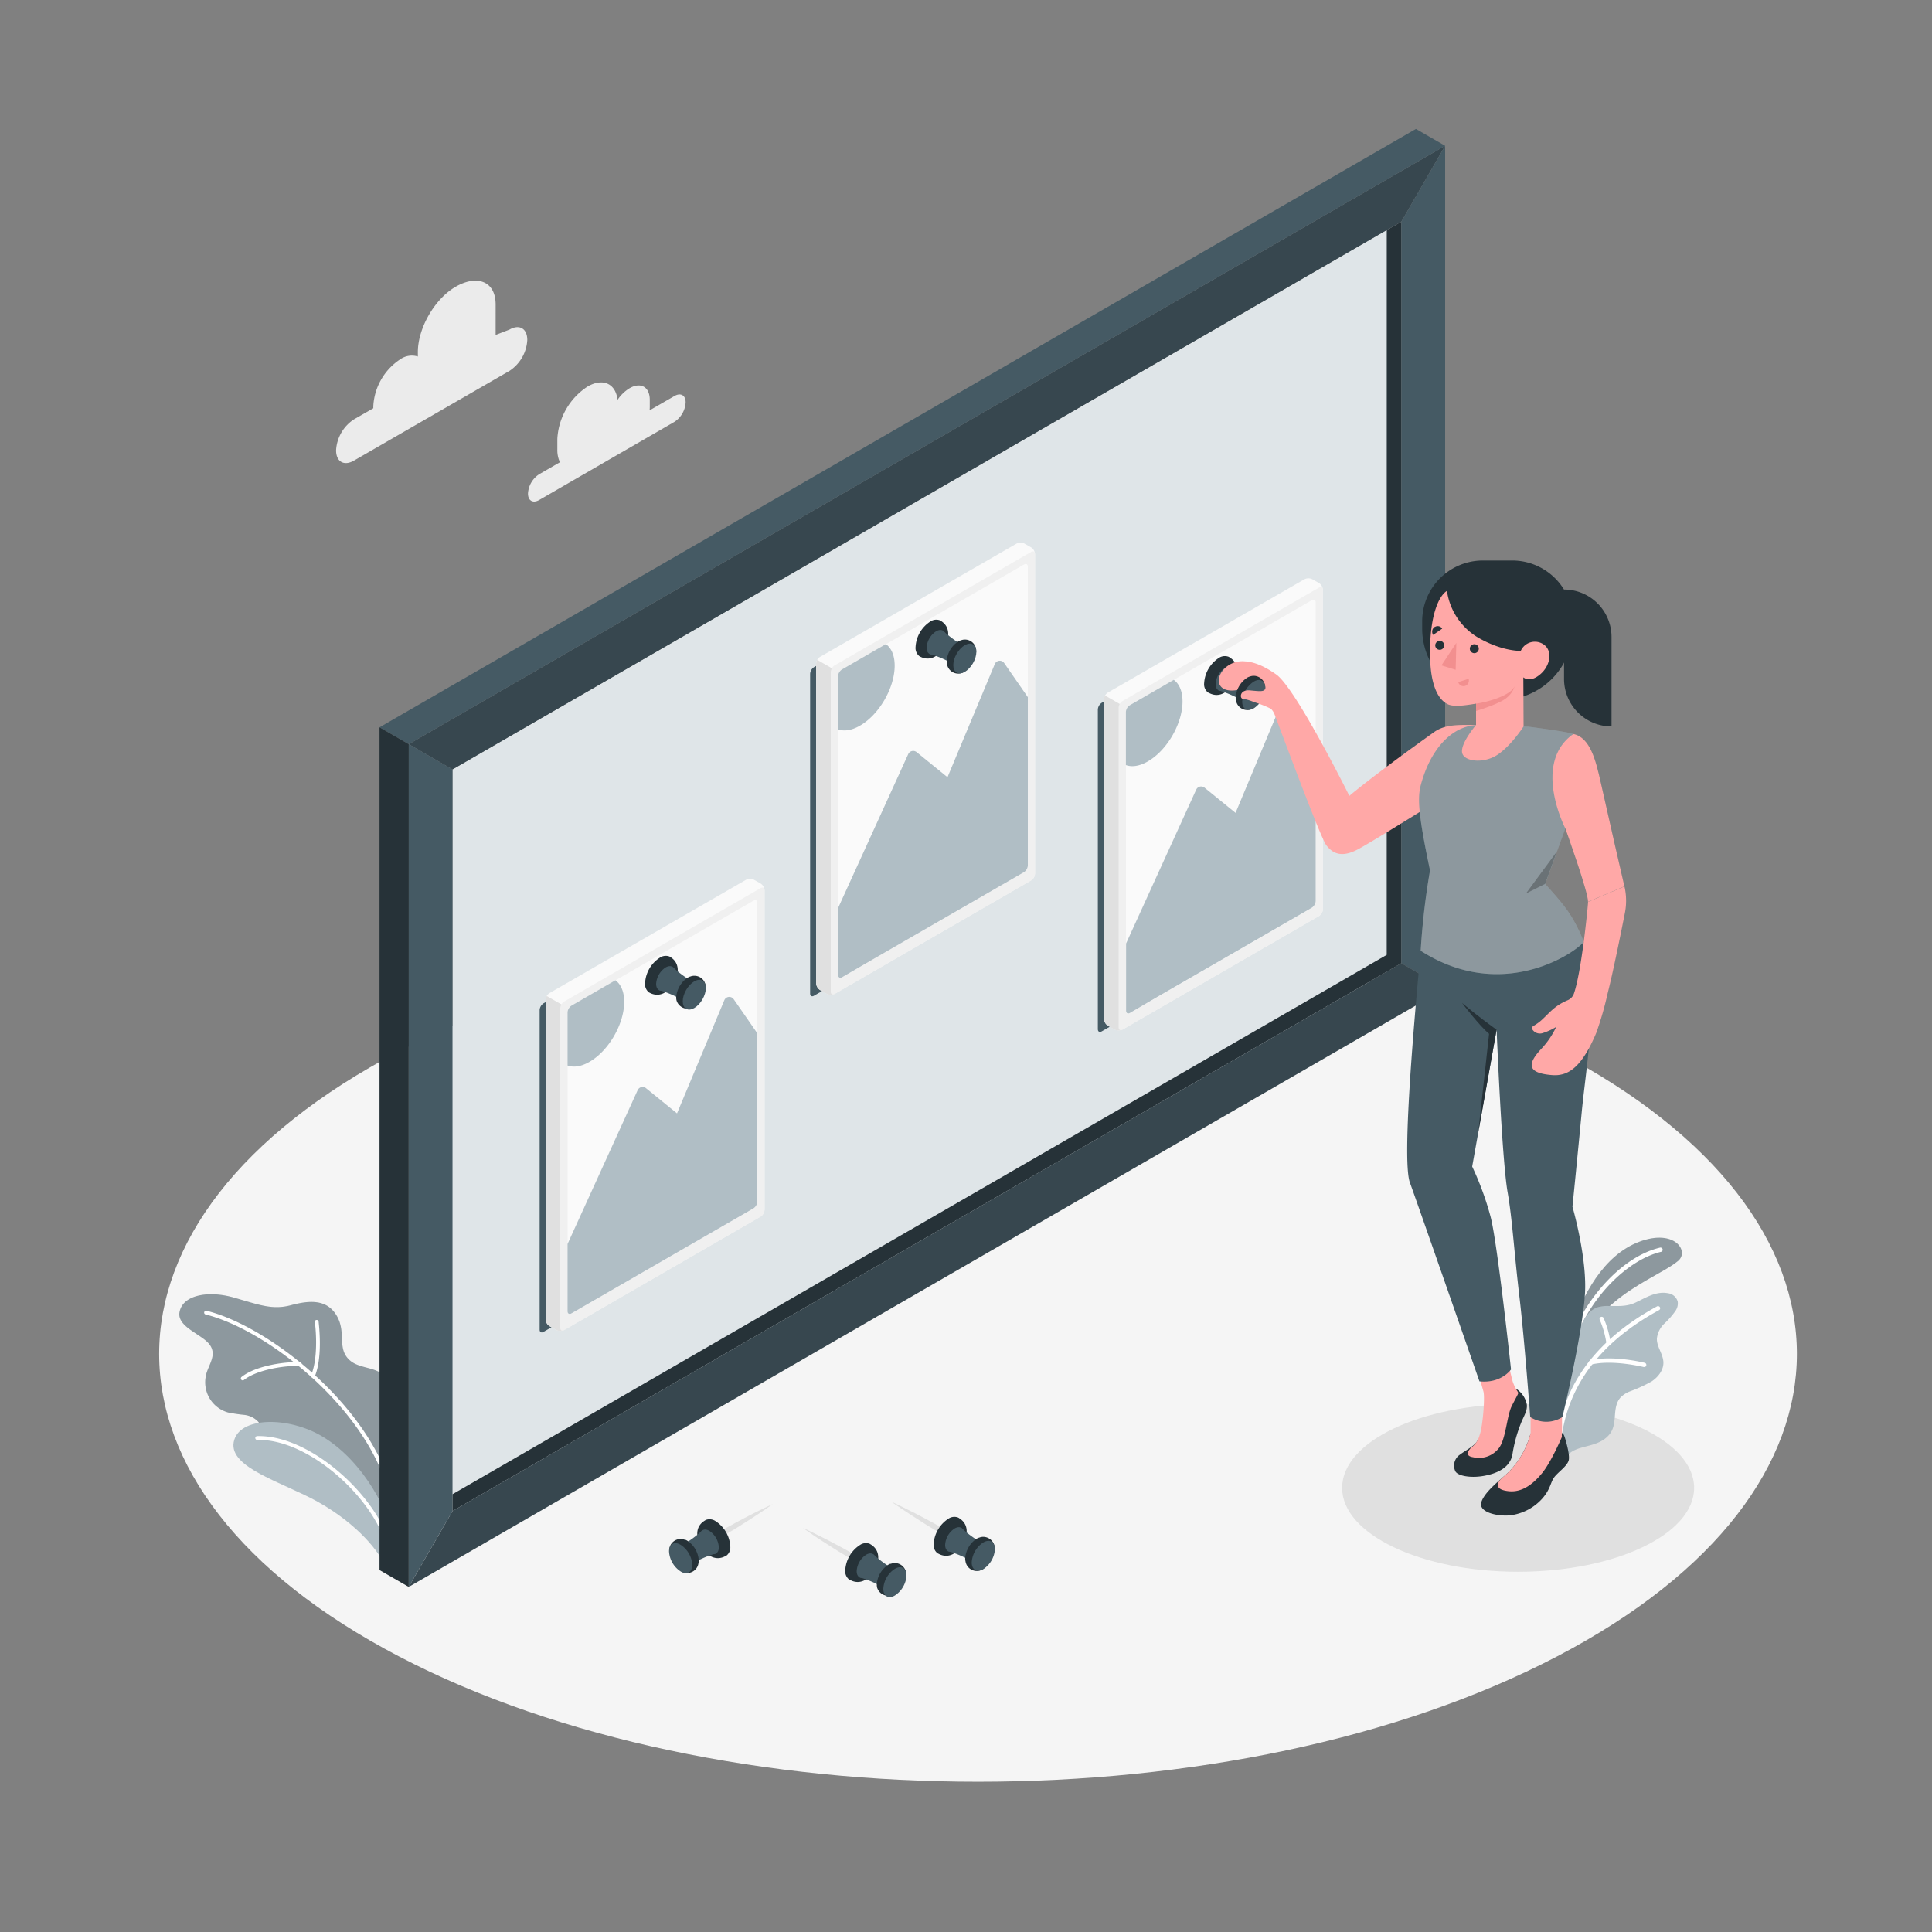 <svg xmlns="http://www.w3.org/2000/svg" viewBox="0 0 500 500"><rect x="0" y="0" width="500" height="500" fill="#808080" stroke="none"/><g id="freepik--Floor--inject-13"><path d="M103.26,428.68c82.76,43.24,216.94,43.24,299.7,0s82.77-113.33,0-156.57-216.94-43.23-299.7,0S20.5,385.45,103.26,428.68Z" style="fill:#f5f5f5"></path></g><g id="freepik--Shadow--inject-13"><ellipse cx="392.89" cy="385.06" rx="45.55" ry="21.71" style="fill:#e0e0e0"></ellipse></g><g id="freepik--Plants--inject-13"><path d="M67.88,370.52a6.07,6.07,0,0,0-1-2.52,5.86,5.86,0,0,0-3.66-1.83,41.3,41.3,0,0,1-4.14-.61,8.1,8.1,0,0,1-5.69-9.94l0-.06c.37-1.32,1.07-2.54,1.44-3.86,1-3.49-1.73-4.94-4.2-6.62-1.73-1.17-4.55-2.89-4.19-5.35.68-4.62,7.48-5.79,14-3.94s10,3.3,14.84,2,9.33-1.6,11.87,2.74,0,8.39,3.27,11.42,9,.95,11.25,7.51v39.09c0-.23-1.12-1-1.28-1.13l-3.59-3.17c-1.1-1-2.69-1.88-3.44-3.12-1.06-1.72-1.58-3.76-2.66-5.5a13.54,13.54,0,0,0-5.08-5c-4.15-2.14-9.19-1.77-13.4-3.84a7.24,7.24,0,0,1-3.54-3.43A14.87,14.87,0,0,1,67.88,370.52Z" style="fill:#B0BEC5"></path><path d="M67.88,370.52a6.07,6.07,0,0,0-1-2.52,5.86,5.86,0,0,0-3.66-1.83,41.3,41.3,0,0,1-4.14-.61,8.1,8.1,0,0,1-5.69-9.94l0-.06c.37-1.32,1.07-2.54,1.44-3.86,1-3.49-1.73-4.94-4.2-6.62-1.73-1.17-4.55-2.89-4.19-5.35.68-4.62,7.48-5.79,14-3.94s10,3.3,14.84,2,9.33-1.6,11.87,2.74,0,8.39,3.27,11.42,9,.95,11.25,7.51v39.09c0-.23-1.12-1-1.28-1.13l-3.59-3.17c-1.1-1-2.69-1.88-3.44-3.12-1.06-1.72-1.58-3.76-2.66-5.5a13.54,13.54,0,0,0-5.08-5c-4.15-2.14-9.19-1.77-13.4-3.84a7.24,7.24,0,0,1-3.54-3.43A14.87,14.87,0,0,1,67.88,370.52Z" style="opacity:0.2;isolation:isolate"></path><path d="M101.81,389.94a.51.51,0,0,1-.5-.41c-4.13-23.54-31.69-45.28-48.1-49.34a.49.49,0,0,1-.36-.59h0a.5.5,0,0,1,.6-.37c16.67,4.12,44.65,26.22,48.85,50.13a.5.5,0,0,1-.41.58h-.08Z" style="fill:#fff"></path><path d="M62.83,357.24a.53.53,0,0,1-.4-.19.5.5,0,0,1,.09-.7c3.91-3.1,11.89-4,15.08-3.81a.5.5,0,1,1-.06,1c-3.27-.22-10.87.8-14.4,3.59A.51.51,0,0,1,62.83,357.24Z" style="fill:#fff"></path><path d="M81,356.52h-.19a.49.49,0,0,1-.28-.64h0c2.09-5.08,1-13.63.94-13.72a.5.5,0,0,1,.42-.56.51.51,0,0,1,.57.43c0,.36,1.18,8.91-1,14.23A.5.5,0,0,1,81,356.52Z" style="fill:#fff"></path><path d="M99.64,405.41c-1.2-3.52-7-10.93-17.36-16.73-9.06-5.05-23-8.79-21.8-15.44s14.09-6.8,23-1.45c11.17,6.71,17.44,20.44,18.17,25.85Z" style="fill:#B0BEC5"></path><path d="M100.72,401.7a.49.49,0,0,1-.49-.41c-2.32-12.29-19.74-29-33.64-28.63a.5.5,0,0,1-.52-.48h0a.5.5,0,0,1,.49-.52c14.37-.36,32.27,16.8,34.65,29.44a.51.51,0,0,1-.39.59h-.1Z" style="fill:#fff"></path><path d="M407.92,350.25c2-6.64,8.51-12.73,14.08-16.39s9.82-5.46,12.28-7.53c3-2.5-.89-8.43-10.07-4.95s-14.76,13.69-18.11,24Z" style="fill:#B0BEC5"></path><path d="M407.92,350.25c2-6.64,8.51-12.73,14.08-16.39s9.82-5.46,12.28-7.53c3-2.5-.89-8.43-10.07-4.95s-14.76,13.69-18.11,24Z" style="opacity:0.2;isolation:isolate"></path><path d="M407.61,345.92h-.2a.56.56,0,0,1-.33-.71h0c3.47-9.06,12.56-20,22.56-22.33a.57.57,0,0,1,.65.46.56.56,0,0,1-.4.63c-8.45,2-17.81,11.3-21.77,21.64A.55.55,0,0,1,407.61,345.92Z" style="fill:#fff"></path><path d="M405.84,376.49c2.44-2.69,7.7-1.67,10.65-5.23,2.33-2.8.55-6.91,2.89-9.58a6.81,6.81,0,0,1,2.39-1.57,37.19,37.19,0,0,0,5.7-2.62c1.75-1.17,3.19-3.08,3-5.17s-1.73-3.84-1.67-5.9a6.3,6.3,0,0,1,1.95-3.89,20.17,20.17,0,0,0,2.91-3.35,3.39,3.39,0,0,0,.53-2.32,3,3,0,0,0-2.51-2.17c-3.07-.59-5.74,1.15-8.4,2.41-2.27,1.08-4.4.89-6.89.9a9.2,9.2,0,0,0-2.95.33c-1.94.65-3.23,2.49-4.11,4.35s-1.49,3.87-2.75,5.49a33.92,33.92,0,0,0-2.62,3.11,13.45,13.45,0,0,0-1.27,4.38,39.83,39.83,0,0,0-.81,11.16,19.76,19.76,0,0,0,1.15,5.32C403.23,372.53,405.59,376.76,405.84,376.49Z" style="fill:#B0BEC5"></path><path d="M425.52,353.78h-.14c-.08,0-7.86-1.95-13.47-.66a.57.57,0,0,1-.67-.42.56.56,0,0,1,.42-.67c5.86-1.34,13.66.59,14,.67a.56.56,0,0,1,.39.69.55.55,0,0,1-.52.41Z" style="fill:#fff"></path><path d="M416.29,348.21a.56.56,0,0,1-.55-.52,24,24,0,0,0-1.77-6.22.56.56,0,0,1,1-.45,24.8,24.8,0,0,1,1.86,6.59.57.57,0,0,1-.52.6Z" style="fill:#fff"></path><path d="M403.49,373.15h-.06a.55.55,0,0,1-.49-.6h0c1.68-14.44,10.39-26,25.89-34.46a.56.56,0,0,1,.75.22h0a.55.55,0,0,1-.22.75h0c-15.16,8.25-23.68,19.55-25.31,33.61A.56.56,0,0,1,403.49,373.15Z" style="fill:#fff"></path></g><g id="freepik--Clouds--inject-13"><path d="M174.57,102.48l-6.47,3.73a6.07,6.07,0,0,0,.06-.85v-1.88c0-3.33-2.34-4.68-5.23-3a10.12,10.12,0,0,0-3.11,3c-.48-4.19-3.76-5.75-7.76-3.44a17.28,17.28,0,0,0-7.82,13.54v2.8a7.29,7.29,0,0,0,.67,3.25l-5.37,3.1a6.38,6.38,0,0,0-2.9,5c0,1.85,1.29,2.6,2.9,1.67l35-20.22a6.43,6.43,0,0,0,2.9-5C177.47,102.31,176.17,101.56,174.57,102.48Z" style="fill:#ebebeb"></path><path d="M131.83,85.31l-3.56,1.37V78.82c0-6.22-5-7.72-10.36-4.6h0c-5.4,3.11-9.77,10.68-9.77,16.91v1.14a5.21,5.21,0,0,0-4.53.7h0a15.52,15.52,0,0,0-7,12.17v.52l-5,2.87a10.23,10.23,0,0,0-4.63,8c0,3,2.07,4.15,4.63,2.67L131.83,96a10.23,10.23,0,0,0,4.63-8C136.46,85,134.39,83.83,131.83,85.31Z" style="fill:#ebebeb"></path></g><g id="freepik--Thumbtacks--inject-13"><path d="M224.37,405l-.13.13a1.2,1.2,0,0,1-.34.25c-.25.16-.38,0-.61-.15l-1.87-1.1c-.78-.45-1.68-1-2.64-1.57s-2-1.19-3-1.84c-2-1.27-4.05-2.57-5.53-3.59l-2.47-1.71s1.1.48,2.71,1.28,3.77,1.87,5.88,3c1.07.56,2.11,1.14,3.1,1.68s1.9,1.05,2.68,1.5L224,404c.22.15.45.16.44.46a1.21,1.21,0,0,1-.05.42Z" style="fill:#e0e0e0"></path><path d="M226.3,406.36c-1.45,2.51-3.81,3.87-6.3,2.52l-.14-.07h-.06a2.69,2.69,0,0,1-1.05-2.41,8.33,8.33,0,0,1,3.78-6.54,2.75,2.75,0,0,1,2.53-.34l.13.08.23.14C227.75,401.2,227.73,403.89,226.3,406.36Z" style="fill:#263238"></path><path d="M224.17,402.35c1.36-.78,2.46-.15,2.46,1.42a5.42,5.42,0,0,1-2.46,4.26c-1.36.78-2.46.15-2.46-1.42A5.44,5.44,0,0,1,224.17,402.35Z" style="fill:#455a64"></path><path d="M232.14,406.55a26.4,26.4,0,0,1-6.1-4.28l-3.61,5.93a25.36,25.36,0,0,1,6.91,3.13Z" style="fill:#455a64"></path><path d="M234.55,407.46a3,3,0,0,0-3-2.95,3.12,3.12,0,0,0-1,.2h-.17a2.86,2.86,0,0,0-.47.22,6.6,6.6,0,0,0-3,5.17,3.82,3.82,0,0,0,.08.75,3,3,0,0,0,5.85-.51,1.31,1.31,0,0,0,0-.28A3,3,0,0,0,234.55,407.46Z" style="fill:#263238"></path><path d="M231.6,406c1.65-.95,3-.18,3,1.73a6.6,6.6,0,0,1-3,5.17c-1.65,1-3,.18-3-1.72A6.61,6.61,0,0,1,231.6,406Z" style="fill:#455a64"></path><path d="M247.29,398.22l-.13.13a1.7,1.7,0,0,1-.34.26c-.25.16-.38,0-.61-.15l-1.87-1.1-2.64-1.57c-1-.57-2-1.2-3-1.84-2-1.27-4-2.58-5.53-3.6s-2.47-1.71-2.47-1.71,1.1.49,2.71,1.29,3.77,1.86,5.88,3c1.07.55,2.11,1.14,3.1,1.68s1.9,1,2.68,1.49,1.43.82,1.89,1.07c.21.15.44.16.43.46a1.48,1.48,0,0,1,0,.42Z" style="fill:#e0e0e0"></path><path d="M249.18,399.58c-1.45,2.51-3.81,3.87-6.3,2.52l-.14-.08h-.06a2.69,2.69,0,0,1-1.05-2.41,8.39,8.39,0,0,1,3.78-6.55,2.75,2.75,0,0,1,2.53-.33l.14.07a1.07,1.07,0,0,1,.22.15C250.64,394.42,250.62,397.1,249.18,399.58Z" style="fill:#263238"></path><path d="M247.05,395.57c1.36-.79,2.46-.15,2.46,1.42a5.41,5.41,0,0,1-2.46,4.25c-1.35.79-2.45.15-2.45-1.41A5.43,5.43,0,0,1,247.05,395.57Z" style="fill:#455a64"></path><path d="M255,399.76a26.4,26.4,0,0,1-6.1-4.28l-3.6,5.94a24.69,24.69,0,0,1,6.9,3.12Z" style="fill:#455a64"></path><path d="M257.43,400.68a3,3,0,0,0-3-2.95,2.87,2.87,0,0,0-1,.2h-.06l-.11.05a4,4,0,0,0-.47.21,6.61,6.61,0,0,0-3,5.18,3.06,3.06,0,0,0,.09.74,2.94,2.94,0,0,0,5.84-.51v-.27A3,3,0,0,0,257.43,400.68Z" style="fill:#263238"></path><path d="M254.48,399.18c1.65-.95,3-.18,3,1.72a6.59,6.59,0,0,1-3,5.18c-1.65.95-3,.18-3-1.73A6.61,6.61,0,0,1,254.48,399.18Z" style="fill:#455a64"></path><path d="M183.37,398.84v-.18a1.52,1.52,0,0,1-.06-.42c0-.3.22-.31.44-.46l1.89-1.07c.78-.45,1.69-1,2.68-1.5s2-1.12,3.09-1.68c2.12-1.12,4.25-2.21,5.88-3s2.72-1.28,2.72-1.28-1,.71-2.47,1.71-3.5,2.32-5.53,3.59c-1,.65-2,1.26-3,1.84s-1.87,1.12-2.64,1.57l-1.87,1.1c-.24.12-.36.31-.62.15a1.15,1.15,0,0,1-.33-.25Z" style="fill:#e0e0e0"></path><path d="M181.44,400.19c1.46,2.51,3.82,3.87,6.31,2.52l.14-.07h.05a2.69,2.69,0,0,0,1.06-2.41,8.36,8.36,0,0,0-3.78-6.54,2.75,2.75,0,0,0-2.53-.34l-.14.08a1.64,1.64,0,0,0-.22.14C180,395,180,397.72,181.44,400.19Z" style="fill:#263238"></path><path d="M183.57,396.18c-1.35-.78-2.45-.15-2.45,1.42a5.43,5.43,0,0,0,2.45,4.26c1.36.78,2.46.15,2.46-1.42A5.44,5.44,0,0,0,183.57,396.18Z" style="fill:#455a64"></path><path d="M175.61,400.38a26.4,26.4,0,0,0,6.1-4.28l3.6,5.93a25.36,25.36,0,0,0-6.91,3.13Z" style="fill:#455a64"></path><path d="M173.2,401.29a2.93,2.93,0,0,1,2.91-3,2.74,2.74,0,0,1,1.09.2h.07l.11,0a3.88,3.88,0,0,1,.46.22,6.61,6.61,0,0,1,3,5.17,3.2,3.2,0,0,1-.09.75,2.94,2.94,0,0,1-5.84-.51,1.31,1.31,0,0,1,0-.28A2.94,2.94,0,0,1,173.2,401.29Z" style="fill:#263238"></path><path d="M176.15,399.8c-1.65-1-3-.19-3,1.72a6.61,6.61,0,0,0,3,5.17c1.65,1,3,.18,3-1.72A6.57,6.57,0,0,0,176.15,399.8Z" style="fill:#455a64"></path></g><g id="freepik--cork-board--inject-13"><polygon points="117.11 391.06 362.67 249.29 362.67 57.36 117.11 199.13 117.11 391.06" style="fill:#B0BEC5"></polygon><polygon points="117.11 391.06 362.67 249.29 362.67 57.36 117.11 199.13 117.11 391.06" style="fill:#fff;opacity:0.6;isolation:isolate"></polygon><polygon points="105.78 192.59 117.11 199.13 362.67 57.36 374 37.73 105.78 192.59" style="fill:#37474f"></polygon><polygon points="374 255.84 374 37.73 362.67 57.36 362.67 249.29 374 255.84" style="fill:#455a64"></polygon><polygon points="105.78 192.59 117.11 199.13 117.11 391.06 105.78 410.69 105.78 192.59" style="fill:#455a64"></polygon><polygon points="117.11 391.06 362.67 249.29 374 255.84 105.78 410.69 117.11 391.06" style="fill:#37474f"></polygon><polygon points="374 37.73 366.44 33.37 98.22 188.23 105.78 192.59 374 37.73" style="fill:#455a64"></polygon><polygon points="98.22 188.23 105.78 192.59 105.78 410.69 98.22 406.33 98.22 188.23" style="fill:#263238"></polygon><polygon points="362.67 57.36 358.89 59.54 358.88 247.12 117.11 386.7 117.11 391.06 362.67 249.29 362.67 57.36" style="fill:#263238"></polygon></g><g id="freepik--Photos--inject-13"><path d="M191.54,230.29l-50.88,29.37a2.23,2.23,0,0,0-1,1.74v82.71c0,.65.45.91,1,.58l50.88-29.37a2.23,2.23,0,0,0,1-1.74V230.87C192.54,230.23,192.09,230,191.54,230.29Z" style="fill:#455a64"></path><path d="M196.87,228.67l-1.76-1a2.27,2.27,0,0,0-2,0L142.22,257a2.22,2.22,0,0,0-1,1.75v82.7a2.22,2.22,0,0,0,1,1.75l1.76,1a2.27,2.27,0,0,0,2,0l50.87-29.38a2.23,2.23,0,0,0,1-1.74V230.41A2.2,2.2,0,0,0,196.87,228.67Z" style="fill:#fafafa"></path><path d="M168.28,273.23l-26.77-15.46a2,2,0,0,0-.3,1v82.7a2.22,2.22,0,0,0,1,1.75l1.76,1a2.27,2.27,0,0,0,2,0l22.36-19.43C168.47,305.38,168.6,273.41,168.28,273.23Z" style="fill:#e0e0e0"></path><path d="M196.87,229.83,146,259.2a2.22,2.22,0,0,0-1,1.75v82.71c0,.64.45.9,1,.58l50.87-29.38a2.23,2.23,0,0,0,1-1.74V230.41C197.88,229.77,197.43,229.51,196.87,229.83Z" style="fill:#f0f0f0"></path><path d="M147.89,260.29,195,233.1c.56-.32,1-.06,1,.58V311a2.25,2.25,0,0,1-1,1.75l-47.1,27.19c-.55.32-1,.06-1-.59V262A2.23,2.23,0,0,1,147.89,260.29Z" style="fill:#fafafa"></path><path d="M146.88,262v13.75c1.54.56,3.52.3,5.66-.94,5-2.86,9-9.82,9-15.54,0-2.65-.86-4.56-2.27-5.58l-11.36,6.56A2.24,2.24,0,0,0,146.88,262Z" style="fill:#B0BEC5"></path><path d="M187.45,258.86l-12.24,29.28-8-6.5a1.4,1.4,0,0,0-2,.19,1.61,1.61,0,0,0-.19.31l-18.14,39.8v17.38c0,.65.45.91,1,.59L155,335.8l40-23.08a2.25,2.25,0,0,0,1-1.75V267.42l-6.11-8.81a1.39,1.39,0,0,0-1.93-.38A1.37,1.37,0,0,0,187.45,258.86Z" style="fill:#B0BEC5"></path><path d="M174.4,254.38c-1.45,2.51-3.82,3.87-6.31,2.52l-.14-.07h0a2.69,2.69,0,0,1-1-2.41,8.32,8.32,0,0,1,3.77-6.54,2.75,2.75,0,0,1,2.53-.34l.14.08a1.64,1.64,0,0,1,.22.14C175.85,249.22,175.83,251.91,174.4,254.38Z" style="fill:#263238"></path><path d="M172.27,250.37c1.36-.78,2.46-.15,2.46,1.42a5.42,5.42,0,0,1-2.46,4.26c-1.36.78-2.46.15-2.46-1.42A5.44,5.44,0,0,1,172.27,250.37Z" style="fill:#455a64"></path><path d="M180.23,254.57a26.35,26.35,0,0,1-6.09-4.28l-3.61,5.93a25.36,25.36,0,0,1,6.91,3.13Z" style="fill:#455a64"></path><path d="M182.64,255.48a2.93,2.93,0,0,0-2.91-2.95,2.74,2.74,0,0,0-1.09.2h-.06l-.12.05a3.88,3.88,0,0,0-.46.22,6.61,6.61,0,0,0-3,5.17,3.2,3.2,0,0,0,.09.75,3,3,0,0,0,5.85-.51,1.31,1.31,0,0,0,0-.28A3,3,0,0,0,182.64,255.48Z" style="fill:#263238"></path><ellipse cx="179.69" cy="257.42" rx="4.22" ry="2.44" transform="translate(-133.09 284.38) rotate(-60.01)" style="fill:#455a64"></ellipse><path d="M261.54,143.29l-50.88,29.37a2.21,2.21,0,0,0-1,1.74v82.71c0,.65.45.91,1,.58l50.88-29.37a2.24,2.24,0,0,0,1-1.74V143.87C262.54,143.23,262.09,143,261.54,143.29Z" style="fill:#455a64"></path><path d="M266.87,141.67l-1.76-1a2.2,2.2,0,0,0-2,0L212.22,170a2.25,2.25,0,0,0-1,1.75v82.7a2.25,2.25,0,0,0,1,1.75l1.76,1a2.27,2.27,0,0,0,2,0l50.87-29.38a2.19,2.19,0,0,0,1-1.74V143.41A2.18,2.18,0,0,0,266.87,141.67Z" style="fill:#fafafa"></path><path d="M238.28,186.23l-26.77-15.46a2.05,2.05,0,0,0-.3,1v82.7a2.25,2.25,0,0,0,1,1.75l1.76,1a2.27,2.27,0,0,0,2,0l22.36-19.43C238.47,218.38,238.6,186.41,238.28,186.23Z" style="fill:#e0e0e0"></path><path d="M266.87,142.83,216,172.2a2.25,2.25,0,0,0-1,1.75v82.71c0,.64.45.9,1,.58l50.87-29.38a2.19,2.19,0,0,0,1-1.74V143.41C267.88,142.77,267.43,142.51,266.87,142.83Z" style="fill:#f0f0f0"></path><path d="M217.89,173.29,265,146.1c.56-.32,1-.06,1,.58V224a2.22,2.22,0,0,1-1,1.75l-47.1,27.19c-.55.32-1,.06-1-.59V175A2.25,2.25,0,0,1,217.89,173.29Z" style="fill:#fafafa"></path><path d="M216.88,175v13.75c1.54.56,3.52.3,5.66-.94,5-2.86,9-9.82,9-15.54,0-2.65-.86-4.56-2.27-5.58l-11.36,6.56A2.25,2.25,0,0,0,216.88,175Z" style="fill:#B0BEC5"></path><path d="M257.45,171.86l-12.24,29.28-8-6.5a1.41,1.41,0,0,0-2.15.5l-18.14,39.8v17.38c0,.65.45.91,1,.59L225,248.8l40-23.08a2.22,2.22,0,0,0,1-1.75V180.42l-6.11-8.81a1.38,1.38,0,0,0-1.92-.38A1.4,1.4,0,0,0,257.45,171.86Z" style="fill:#B0BEC5"></path><path d="M244.4,167.38c-1.45,2.51-3.82,3.87-6.31,2.52l-.14-.07h0a2.72,2.72,0,0,1-1-2.41,8.37,8.37,0,0,1,3.77-6.54,2.76,2.76,0,0,1,2.53-.34l.14.08a.64.64,0,0,1,.22.14C245.85,162.22,245.83,164.91,244.4,167.38Z" style="fill:#263238"></path><path d="M242.27,163.37c1.36-.78,2.46-.15,2.46,1.42a5.41,5.41,0,0,1-2.46,4.26c-1.36.78-2.46.15-2.46-1.42A5.43,5.43,0,0,1,242.27,163.37Z" style="fill:#455a64"></path><path d="M250.23,167.57a26.65,26.65,0,0,1-6.09-4.28l-3.61,5.93a25.07,25.07,0,0,1,6.91,3.13Z" style="fill:#455a64"></path><path d="M252.64,168.48a2.91,2.91,0,0,0-4-2.75h-.06l-.12.05a3.21,3.21,0,0,0-.46.22,6.61,6.61,0,0,0-3,5.17,4.8,4.8,0,0,0,.09.75,2.95,2.95,0,0,0,5.85-.51,1.31,1.31,0,0,0,0-.28A2.92,2.92,0,0,0,252.64,168.48Z" style="fill:#263238"></path><ellipse cx="249.7" cy="170.42" rx="4.22" ry="2.44" transform="translate(-22.72 301.5) rotate(-60.01)" style="fill:#455a64"></ellipse><path d="M336,152.52l-50.88,29.37a2.24,2.24,0,0,0-1,1.74v82.71c0,.65.45.91,1,.58L336,237.55a2.23,2.23,0,0,0,1-1.74V153.1C337,152.46,336.59,152.23,336,152.52Z" style="fill:#455a64"></path><path d="M341.37,150.9l-1.76-1a2.27,2.27,0,0,0-2,0l-50.89,29.33a2.22,2.22,0,0,0-1,1.75v82.7a2.22,2.22,0,0,0,1,1.75l1.76,1a2.2,2.2,0,0,0,2,0l50.87-29.38a2.21,2.21,0,0,0,1-1.74V152.64A2.21,2.21,0,0,0,341.37,150.9Z" style="fill:#fafafa"></path><path d="M312.78,195.46,286,180a2,2,0,0,0-.3,1v82.7a2.22,2.22,0,0,0,1,1.75l1.76,1a2.2,2.2,0,0,0,2,0L312.83,247C313,227.61,313.1,195.64,312.78,195.46Z" style="fill:#e0e0e0"></path><path d="M341.37,152.06,290.5,181.43a2.22,2.22,0,0,0-1,1.75v82.71c0,.64.45.9,1,.58l50.87-29.38a2.21,2.21,0,0,0,1-1.74V152.64C342.38,152,341.93,151.74,341.37,152.06Z" style="fill:#f0f0f0"></path><path d="M292.39,182.52l47.11-27.19c.56-.32,1-.06,1,.58v77.32a2.25,2.25,0,0,1-1,1.75l-47.1,27.19c-.55.32-1,.06-1-.59V184.23A2.25,2.25,0,0,1,292.39,182.52Z" style="fill:#fafafa"></path><path d="M291.38,184.23V198c1.54.56,3.52.3,5.66-.94,5-2.86,9-9.82,9-15.54,0-2.65-.86-4.56-2.27-5.58l-11.36,6.56A2.25,2.25,0,0,0,291.38,184.23Z" style="fill:#B0BEC5"></path><path d="M332,181.09l-12.24,29.28-8-6.5a1.4,1.4,0,0,0-2,.19,2,2,0,0,0-.19.31l-18.14,39.8v17.38c0,.65.45.91,1,.59L299.5,258l40-23.08a2.25,2.25,0,0,0,1-1.75V189.65l-6.11-8.81a1.39,1.39,0,0,0-1.93-.37A1.34,1.34,0,0,0,332,181.09Z" style="fill:#B0BEC5"></path></g><g id="freepik--Character--inject-13"><path d="M420.39,229.39c-1.2-5.18-3.61-15.64-6.15-27-1.29-5.79-2.76-11.54-7.08-12.44,0,0-11.38,4.5-11.38,12.89s9.33,11.55,9.33,11.55,6,16.67,5.87,19" style="fill:#ffa8a7"></path><path d="M319.18,176.8c-1.45,2.51-3.81,3.87-6.3,2.52l-.14-.07h-.06a2.69,2.69,0,0,1-1.05-2.41,8.36,8.36,0,0,1,3.78-6.55,2.78,2.78,0,0,1,2.53-.33l.14.07.22.15C320.63,171.64,320.61,174.33,319.18,176.8Z" style="fill:#263238"></path><path d="M317.05,172.79c1.36-.78,2.46-.15,2.46,1.42a5.44,5.44,0,0,1-2.46,4.26c-1.35.78-2.45.15-2.45-1.42A5.46,5.46,0,0,1,317.05,172.79Z" style="fill:#455a64"></path><path d="M325,177a26.4,26.4,0,0,1-6.1-4.28l-3.61,5.93a25.07,25.07,0,0,1,6.91,3.13Z" style="fill:#455a64"></path><path d="M382,187.63c-3.92,0-7.84-.31-10.79,1.79-7.64,5.43-17.31,12.6-22,16.55,0,0-13.84-27.85-18.91-31.41-3.27-2.3-5.86-3.27-8.13-3.4a6.53,6.53,0,0,0-5.63,2.26c-2.14,2.5-1.35,6,3.66,5.16,1.34-.23,2.33-3,2.33-3,1.24.12.4,4.33,1.62,4.62,2.12,2.87,4.54,1.67,5.74,4.77,1.65,4.28,11.77,31.71,13.38,33.8,1.77,2.3,4.12,3.12,8,1.12S375,205.41,375,205.41Z" style="fill:#ffa8a7"></path><path d="M327.43,177.9a3,3,0,0,0-2.95-3,2.92,2.92,0,0,0-1.05.2h-.06l-.11.05a2.86,2.86,0,0,0-.47.22,6.6,6.6,0,0,0-3,5.17,3.2,3.2,0,0,0,.09.75,2.94,2.94,0,0,0,5.84-.51,1.31,1.31,0,0,0,0-.28A3,3,0,0,0,327.43,177.9Z" style="fill:#263238"></path><path d="M324.48,176.4c1.65-1,3-.18,3,1.73a6.61,6.61,0,0,1-3,5.17c-1.65.95-3,.18-3-1.72A6.61,6.61,0,0,1,324.48,176.4Z" style="fill:#455a64"></path><rect x="396.13" y="364.26" width="8.12" height="11.82" style="fill:#ffa8a7"></rect><path d="M382.46,372.59c-.49,1.45-2.93,2.6-4.69,3.91a3.42,3.42,0,0,0-1.11,4.3c.66,1.14,3.77,1.73,7.08,1.2,3.74-.61,7-2.18,7.66-5.5a36.82,36.82,0,0,1,2.2-8.12c.65-1.71,1.79-3.32,1.52-5a6.23,6.23,0,0,0-2.8-4s-6.14,13.92-7.87,14.25S382.46,372.59,382.46,372.59Z" style="fill:#263238"></path><path d="M382.18,354s1.3,4.61,1.73,6.12-.17,9.2-1,11.32a5.74,5.74,0,0,1-2.05,3.1s-2.49,2.16.39,2.59a6.5,6.5,0,0,0,6.54-2.21c1.91-2.18,2.15-8.43,3.43-11,.82-1.65,1.42-2.66,1.64-3.2s-.57-.83-1.37-3.16a50.74,50.74,0,0,1-1.41-7Z" style="fill:#ffa8a7"></path><path d="M409.91,243.8c4.24,11.79.54,32.35-.56,44-1.07,11.29-2.4,24.49-2.4,24.49s3.46,11.94,3.29,21.14c-.17,9.77-5.89,33.3-5.89,33.3a7.71,7.71,0,0,1-8.33,0s-1.46-19.75-2.78-31c-1.39-11.71-1.86-20.25-3.06-27.1-1.51-8.53-2.86-42.15-2.86-42.15L381,301.9a77.22,77.22,0,0,1,4.79,13.1c1.78,6.93,5.26,39.42,5.26,39.42s-2.53,3.68-8.17,3.07c0,0-16.36-47-18-51.44-2.24-6.14,1.54-46.47,2.78-60Z" style="fill:#455a64"></path><path d="M395.49,188.06s10.3,1.29,11.67,1.91c-10.78,7.58-2.05,24.44-2.05,24.44l-5.22,14.35c4.46,5,7.15,7.76,10,15-3,3.48-21.68,15.5-42.22,2.29a188.51,188.51,0,0,1,2.42-20.79c-3-14.17-3.27-18.64-2.42-21.95C370.1,194,375.62,188,382,187.67Z" style="fill:#B0BEC5"></path><path d="M395.49,188.06s10.3,1.29,11.67,1.91c-10.78,7.58-2.05,24.44-2.05,24.44l-5.22,14.35c4.46,5,7.15,7.76,10,15-3,3.48-21.68,15.5-42.22,2.29a188.51,188.51,0,0,1,2.42-20.79c-3-14.17-3.27-18.64-2.42-21.95C370.1,194,375.62,188,382,187.67Z" style="opacity:0.2;isolation:isolate"></path><path d="M396.13,372.07v-1.16a22.47,22.47,0,0,1-5.8,10.17c-2.56,2.33-6.06,5-6.95,7.63s4.13,3.79,7.44,3.45a13.32,13.32,0,0,0,8.34-4.36c2.1-2.41,2.07-4.06,3-5.39s3.25-2.82,3.78-4.35c.29-.85-.06-2.7-.47-4.27s-.78-3-1.27-2.88v.89a6.43,6.43,0,0,1-4.06,1.37C399,373.22,396.12,373,396.13,372.07Z" style="fill:#263238"></path><path d="M404.25,371.8c-.25-.8-2.41,1.13-4.25,1.2-1.19.05-3-.09-3-1l-.87-1.09a22.47,22.47,0,0,1-5.8,10.17l-1.95,1.73c-1.37,1.52-1,2.84,2.22,3.12s6-1.66,8.45-4.64S404.25,371.8,404.25,371.8Z" style="fill:#ffa8a7"></path><path d="M388.47,181.15h-1.92a18.49,18.49,0,0,1-18.49-18.49v-1.88a15.72,15.72,0,0,1,15.72-15.72h7.57a15.72,15.72,0,0,1,15.72,15.72h0v1.77a18.6,18.6,0,0,1-18.6,18.6Z" style="fill:#263238"></path><path d="M374.47,152.92c-2.06,1.22-4.61,6.4-4.36,17.26.22,9.2,3.2,11.48,4.7,12.13s4.39.26,7.19-.21v5.53s-3.88,4.51-3.63,7,5.6,3.13,9.24.66,6.69-7.3,6.69-7.3l-.06-12.7s1.65,1.6,4.45-.85c2.32-2,3.1-5.43,1.29-7.26a4,4,0,0,0-5.66.14,4.12,4.12,0,0,0-.75,1.13s-4.48.17-10.45-3.11A16.77,16.77,0,0,1,374.47,152.92Z" style="fill:#ffa8a7"></path><path d="M380.39,167.87a1.16,1.16,0,1,0,1.22-1.15,1.18,1.18,0,0,0-1.22,1.14Z" style="fill:#263238"></path><path d="M380.08,175.67l-2.69.86a1.39,1.39,0,0,0,1.68,1l.07,0A1.48,1.48,0,0,0,380.08,175.67Z" style="fill:#f28f8f"></path><path d="M370.9,164.31l2.34-1.62a1.36,1.36,0,0,0-1.87-.45l-.07,0A1.49,1.49,0,0,0,370.9,164.31Z" style="fill:#263238"></path><path d="M371.44,167a1.16,1.16,0,1,0,1.22-1.15A1.19,1.19,0,0,0,371.44,167Z" style="fill:#263238"></path><polygon points="376.9 166.37 376.72 173.34 373.05 172.2 376.9 166.37" style="fill:#f28f8f"></polygon><path d="M382,182.1c3-.39,9.06-2.13,10-4.54a6.2,6.2,0,0,1-2.13,3.07C388.05,182.19,382,184,382,184Z" style="fill:#f28f8f"></path><polygon points="402.97 220.29 394.87 231.27 399.89 228.76 402.97 220.29" style="fill:#B0BEC5"></polygon><polygon points="402.97 220.29 394.87 231.27 399.89 228.76 402.97 220.29" style="opacity:0.4;isolation:isolate"></polygon><path d="M329,183.47a29.2,29.2,0,0,0-4.51-1.79,13,13,0,0,0-2.92-.86c-.75-.13-.76-2.4,1.92-2.15s3.72.4,4-.54Z" style="fill:#ffa8a7"></path><path d="M411,233.4c-.09,1.55-1.69,18-3.68,23.76a2.91,2.91,0,0,1-1.64,1.71c-3.45,1.48-4.51,3.11-6.72,5.12-1.49,1.36-2.7,1.64-2.55,2.12a2.31,2.31,0,0,0,2.86,1.24,15.79,15.79,0,0,0,3.47-1.59,21.51,21.51,0,0,1-3.83,5.65c-3.58,3.83-3.9,6.3,2.77,6.82,4.17.33,7.69-2,11.46-11a86.08,86.08,0,0,0,2.9-10.09c1.43-5.6,3.44-15.59,4.48-20.86a16.4,16.4,0,0,0-.11-6.87" style="fill:#ffa8a7"></path><path d="M404.77,152.57h0a12.29,12.29,0,0,1,12.29,12.29h0V188h0a12.29,12.29,0,0,1-12.29-12.29h0V152.57Z" style="fill:#263238"></path><path d="M387.32,266.48s-4.57-3.21-8.95-6.93c0,0,4.42,5.85,7,8l-2.81,25.61Z" style="fill:#263238"></path></g></svg>